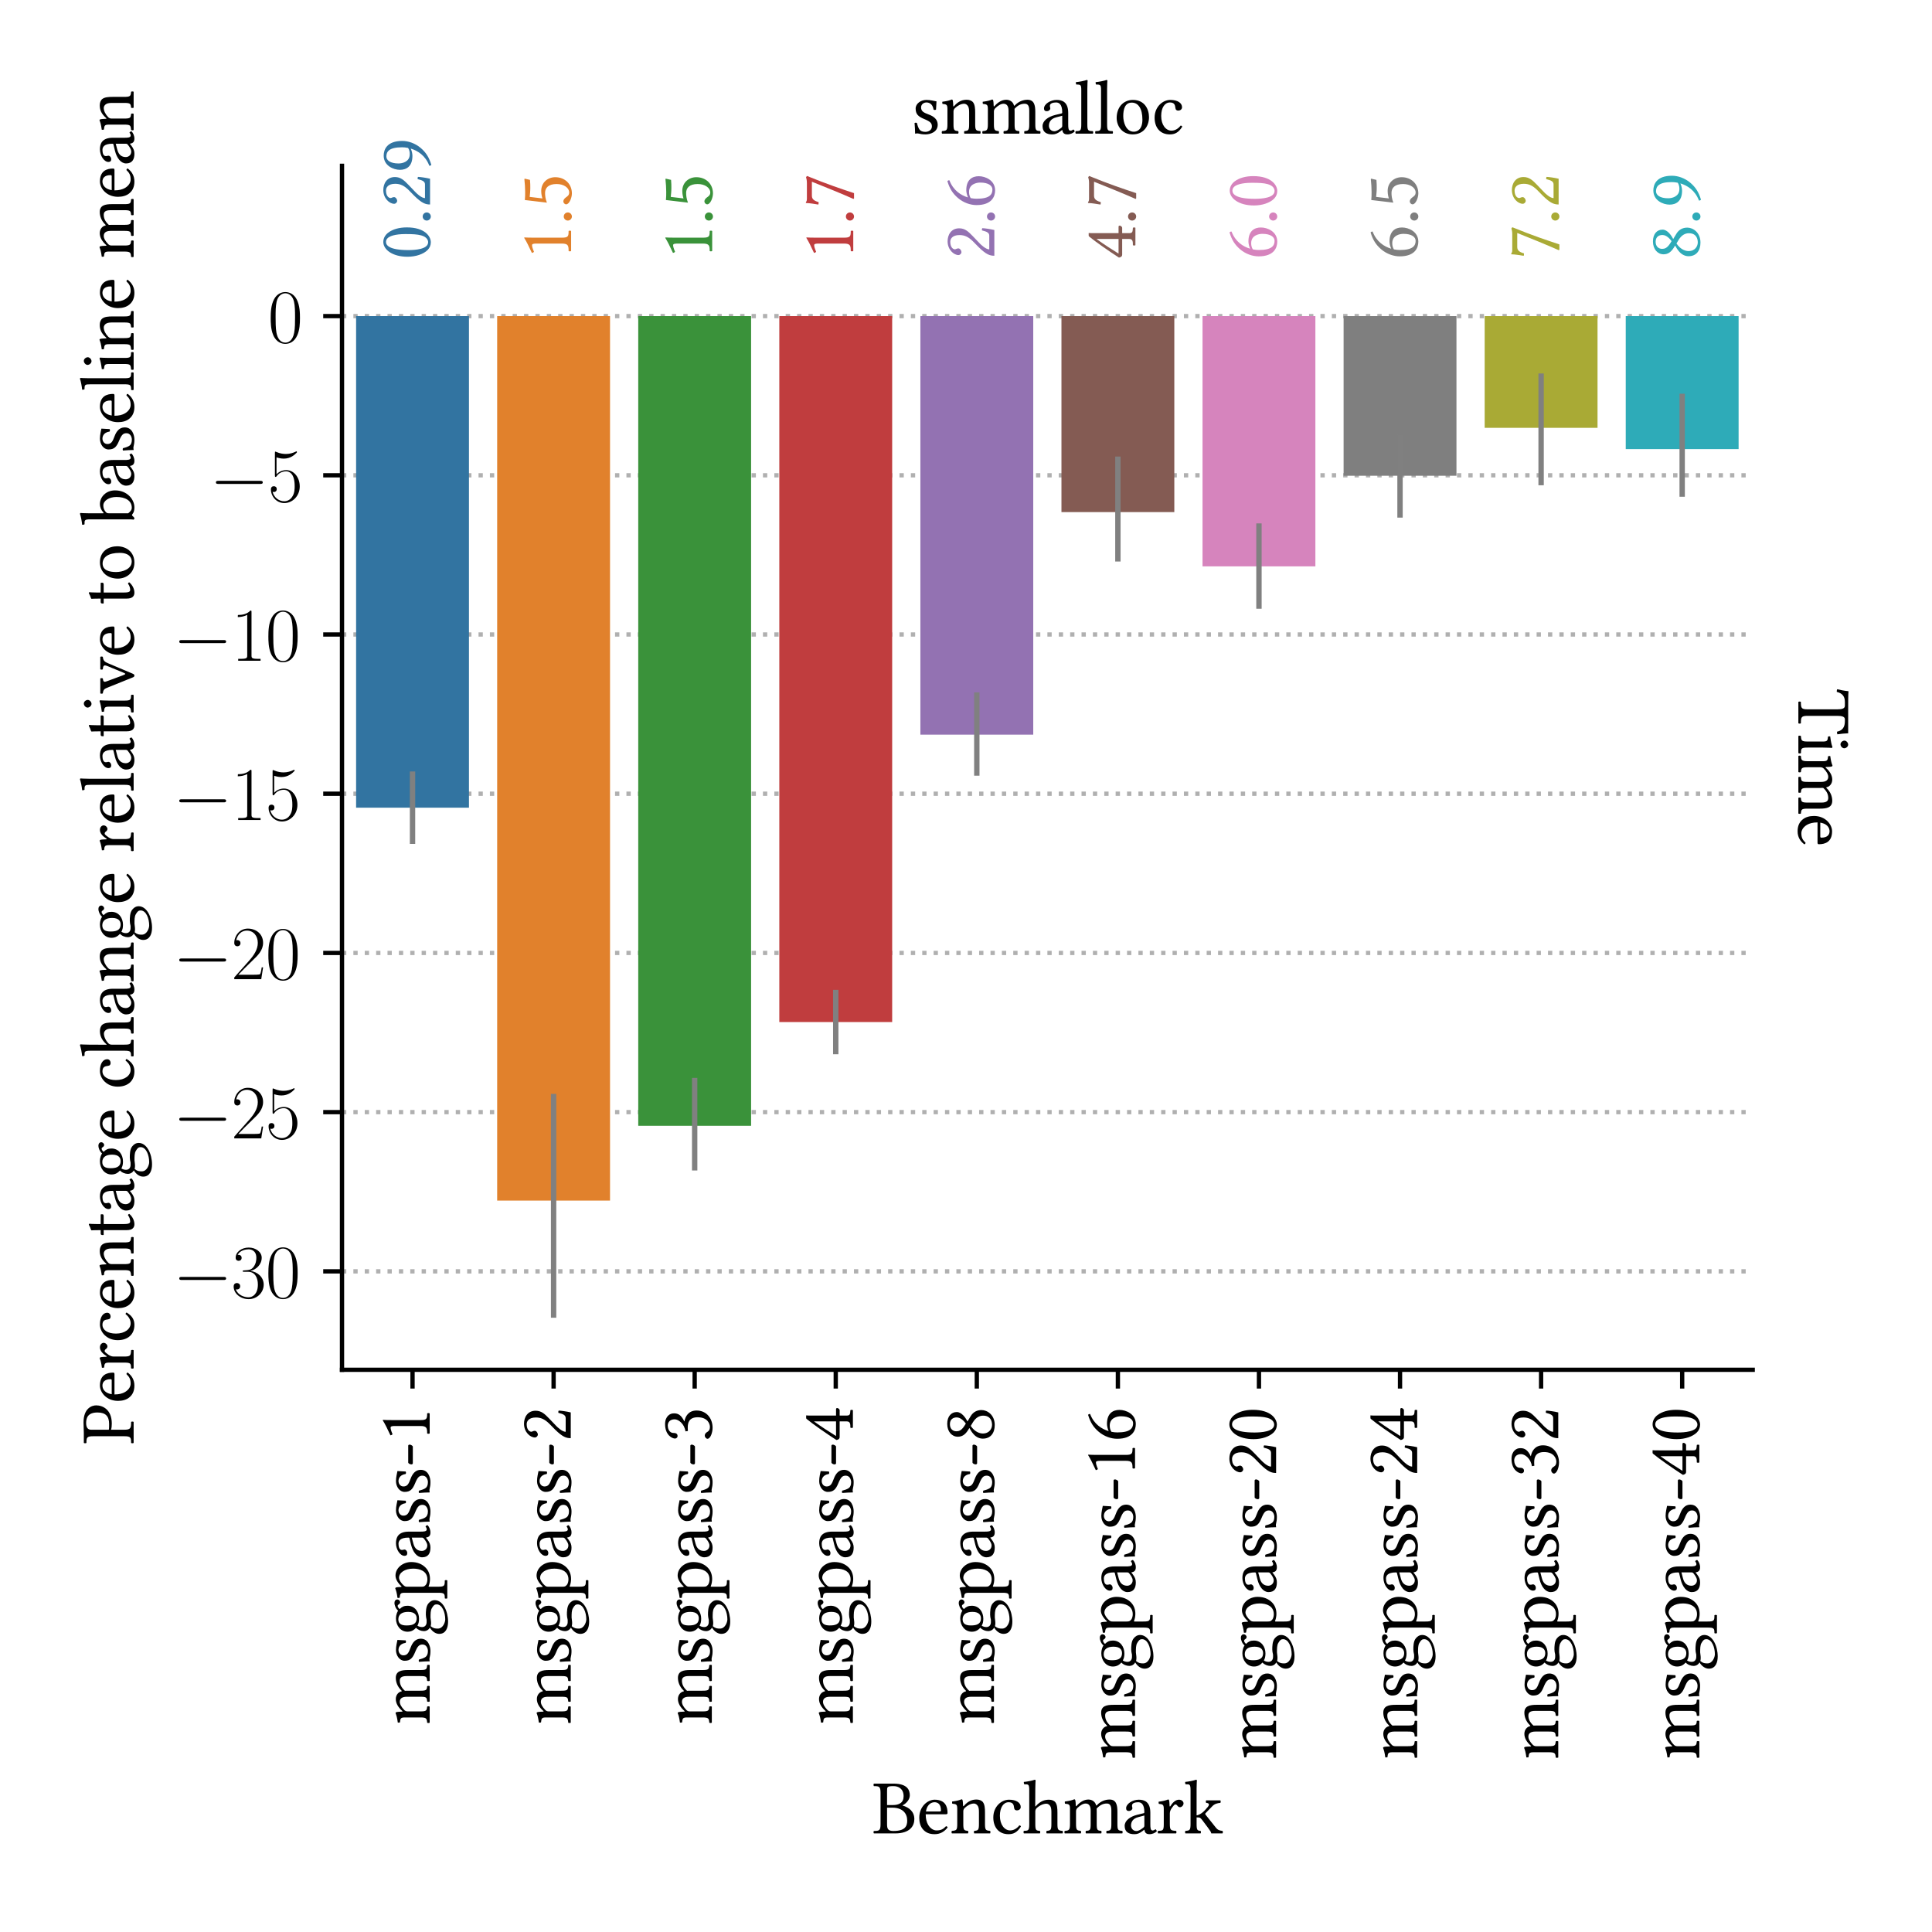 <?xml version="1.0" encoding="utf-8" standalone="no"?>
<!DOCTYPE svg PUBLIC "-//W3C//DTD SVG 1.1//EN"
  "http://www.w3.org/Graphics/SVG/1.1/DTD/svg11.dtd">
<svg xmlns:xlink="http://www.w3.org/1999/xlink" width="360pt" height="360pt" viewBox="0 0 360 360" xmlns="http://www.w3.org/2000/svg" version="1.1">
 <defs>
  <style type="text/css">*{stroke-linejoin: round; stroke-linecap: butt}</style>
 </defs>
 <g id="figure_1">
  <g id="patch_1">
   <path d="M 0 360 
L 360 360 
L 360 0 
L 0 0 
z
" style="fill: #ffffff"/>
  </g>
  <g id="axes_1">
   <g id="patch_2">
    <path d="M 63.726 255.239 
L 326.592 255.239 
L 326.592 30.901 
L 63.726 30.901 
z
" style="fill: #ffffff"/>
   </g>
   <g id="matplotlib.axis_1">
    <g id="xtick_1">
     <g id="line2d_1">
      <defs>
       <path id="m779a7e6c30" d="M 0 0 
L 0 3.5 
" style="stroke: #000000; stroke-width: 0.8"/>
      </defs>
      <g>
       <use xlink:href="#m779a7e6c30" x="76.869" y="255.239" style="stroke: #000000; stroke-width: 0.8"/>
      </g>
     </g>
     <g id="text_1">
      <!-- msgpass-1 -->
      <g transform="translate(80.065 321.364) rotate(-90) scale(0.14 -0.14)">
       <defs>
        <path id="LinLibertineT-6d" d="M 1088 2309 
C 1082 2503 1069 2733 1037 2798 
C 1024 2830 1011 2849 960 2849 
C 781 2778 614 2721 173 2663 
C 160 2624 173 2522 186 2483 
C 531 2451 602 2419 602 2047 
L 602 795 
C 602 270 518 237 166 212 
C 128 173 128 39 166 0 
C 358 0 602 0 858 0 
C 1114 0 1312 0 1504 0 
C 1542 39 1542 173 1504 212 
C 1178 244 1107 270 1107 795 
L 1107 1848 
C 1107 1983 1165 2060 1216 2118 
C 1472 2368 1709 2496 1907 2496 
C 2150 2496 2330 2342 2330 1912 
L 2330 795 
C 2330 270 2278 237 1933 212 
C 1901 173 1901 39 1933 0 
C 2093 0 2330 0 2586 0 
C 2842 0 3053 0 3213 0 
C 3245 39 3245 173 3213 212 
C 2893 237 2835 270 2835 795 
L 2835 1814 
C 2835 1904 2835 1994 2829 2071 
C 3136 2413 3424 2496 3674 2496 
C 3917 2496 4058 2355 4058 1925 
L 4058 795 
C 4058 270 3994 237 3661 212 
C 3629 173 3629 39 3661 0 
C 3821 0 4058 0 4314 0 
C 4570 0 4794 0 4973 0 
C 5005 39 5005 173 4973 212 
C 4621 237 4563 270 4563 795 
L 4563 1810 
C 4563 2381 4467 2830 3904 2830 
C 3578 2830 3181 2708 2848 2355 
C 2829 2336 2790 2304 2778 2361 
C 2720 2624 2470 2830 2138 2830 
C 1766 2830 1434 2612 1165 2309 
C 1133 2277 1094 2232 1088 2309 
z
" transform="scale(0.016)"/>
        <path id="LinLibertineT-73" d="M 307 886 
C 333 572 352 269 352 0 
C 416 13 480 19 512 19 
C 557 19 595 19 640 6 
C 813 -38 986 -64 1222 -64 
C 1581 -64 2240 109 2240 744 
C 2240 1180 1926 1437 1491 1597 
C 1107 1745 851 1841 851 2193 
C 851 2456 1082 2604 1299 2604 
C 1440 2604 1811 2553 1894 2007 
C 1933 1969 2061 1969 2099 2008 
C 2118 2241 2131 2480 2138 2694 
C 1939 2726 1632 2816 1299 2816 
C 826 2816 397 2508 397 2097 
C 397 1629 608 1430 1101 1225 
C 1632 1007 1754 872 1754 596 
C 1754 282 1446 148 1210 148 
C 960 148 819 230 755 300 
C 614 447 544 727 506 885 
C 467 924 346 924 307 886 
z
" transform="scale(0.016)"/>
        <path id="LinLibertineT-67" d="M 2042 1798 
C 2042 1209 1741 1088 1504 1088 
C 966 1088 909 1538 909 1944 
C 909 2389 1069 2617 1421 2617 
C 1824 2617 2042 2325 2042 1798 
z
M 845 -84 
C 915 -103 1018 -116 1101 -116 
C 1299 -116 1478 -71 1568 -71 
C 1888 -71 2157 -71 2342 -176 
C 2592 -319 2669 -411 2669 -581 
C 2669 -1051 1990 -1299 1414 -1299 
C 1184 -1299 646 -1115 646 -682 
C 646 -466 659 -307 845 -84 
z
M 2842 2463 
C 2963 2463 3078 2579 3078 2707 
C 3078 2841 2957 2944 2784 2944 
C 2618 2944 2310 2841 2144 2636 
C 2067 2687 1856 2816 1478 2816 
C 909 2816 384 2435 384 1850 
C 384 1506 538 1310 717 1138 
C 538 983 435 705 435 485 
C 435 252 563 71 730 -13 
C 384 -220 205 -519 205 -797 
C 205 -1361 730 -1536 1222 -1536 
C 2086 -1536 3021 -1115 3021 -414 
C 3021 -206 2925 -43 2739 113 
C 2490 320 2042 320 1805 320 
C 1690 320 1530 294 1376 256 
C 1280 256 1216 256 1184 256 
C 998 256 774 350 774 637 
C 774 770 813 911 890 1024 
C 1043 934 1222 889 1472 889 
C 2035 889 2554 1235 2554 1853 
C 2554 2148 2464 2318 2278 2507 
C 2323 2577 2451 2674 2534 2674 
C 2579 2674 2624 2653 2662 2590 
C 2688 2533 2771 2463 2842 2463 
z
" transform="scale(0.016)"/>
        <path id="LinLibertineT-70" d="M 1120 2162 
C 1286 2367 1581 2560 1766 2560 
C 2176 2560 2528 2098 2528 1373 
C 2528 846 2342 192 1626 192 
C 1510 192 1286 224 1171 327 
C 1043 442 1018 481 1018 711 
L 1018 1880 
C 1018 2014 1043 2072 1120 2162 
z
M 998 2400 
C 992 2592 979 2758 947 2823 
C 934 2855 922 2874 870 2874 
C 691 2803 525 2746 83 2688 
C 70 2649 83 2546 96 2507 
C 442 2474 512 2442 512 2067 
L 512 -693 
C 512 -1229 442 -1261 51 -1261 
C 13 -1300 13 -1433 51 -1472 
C 275 -1472 512 -1472 768 -1472 
C 1024 -1472 1331 -1472 1542 -1472 
C 1581 -1433 1581 -1300 1542 -1261 
C 1088 -1261 1018 -1235 1018 -687 
L 1018 25 
C 1018 109 1043 102 1107 70 
C 1267 12 1459 -26 1664 -26 
C 2022 -26 2342 83 2605 333 
C 2906 628 3078 1026 3078 1546 
C 3078 2226 2598 2855 1946 2855 
C 1651 2855 1325 2656 1069 2375 
C 1030 2336 1005 2336 998 2400 
z
" transform="scale(0.016)"/>
        <path id="LinLibertineT-61" d="M 1875 1495 
L 1875 648 
C 1875 564 1837 520 1786 481 
C 1619 346 1402 199 1222 199 
C 902 199 762 455 762 654 
C 762 944 896 1239 1370 1361 
L 1875 1495 
z
M 1875 308 
C 1914 109 1984 -64 2304 -64 
C 2547 -64 2778 45 2912 173 
C 2899 250 2874 309 2803 347 
C 2758 309 2650 244 2566 244 
C 2381 244 2374 494 2374 789 
L 2374 1732 
C 2374 2642 1875 2816 1408 2816 
C 883 2816 352 2469 352 2104 
C 352 1950 429 1873 576 1873 
C 762 1873 877 2007 877 2091 
C 877 2136 870 2181 858 2206 
C 851 2226 845 2264 845 2335 
C 845 2533 1114 2604 1357 2604 
C 1574 2604 1875 2495 1875 1770 
C 1875 1725 1856 1700 1837 1693 
L 1286 1559 
C 672 1405 230 1065 230 629 
C 230 103 589 -64 1037 -64 
C 1261 -64 1453 -13 1734 205 
L 1862 308 
L 1875 308 
z
" transform="scale(0.016)"/>
        <path id="LinLibertineT-2d" d="M 1734 1408 
C 1818 1408 1907 1588 1907 1665 
C 1907 1729 1882 1793 1818 1793 
L 416 1793 
C 339 1793 256 1646 256 1530 
C 256 1466 294 1408 352 1408 
L 1734 1408 
z
" transform="scale(0.016)"/>
        <path id="LinLibertineT-31" d="M 1843 779 
L 1843 3021 
C 1843 3409 1850 3802 1862 3886 
C 1862 3919 1850 3919 1824 3919 
C 1472 3700 1133 3540 570 3277 
C 582 3207 608 3141 666 3103 
C 960 3226 1101 3264 1222 3264 
C 1331 3264 1350 3109 1350 2889 
L 1350 780 
C 1350 243 1178 211 730 211 
C 691 172 691 39 730 0 
C 1043 0 1274 0 1619 0 
C 1926 0 2080 0 2400 0 
C 2438 39 2438 172 2400 211 
C 1952 211 1843 243 1843 779 
z
" transform="scale(0.016)"/>
       </defs>
       <use xlink:href="#LinLibertineT-6d" transform="scale(0.996)"/>
       <use xlink:href="#LinLibertineT-73" transform="translate(78.705 0) scale(0.996)"/>
       <use xlink:href="#LinLibertineT-67" transform="translate(117.559 0) scale(0.996)"/>
       <use xlink:href="#LinLibertineT-70" transform="translate(167.372 0) scale(0.996)"/>
       <use xlink:href="#LinLibertineT-61" transform="translate(219.078 0) scale(0.996)"/>
       <use xlink:href="#LinLibertineT-73" transform="translate(264.608 0) scale(0.996)"/>
       <use xlink:href="#LinLibertineT-73" transform="translate(303.462 0) scale(0.996)"/>
       <use xlink:href="#LinLibertineT-2d" transform="translate(342.316 0) scale(0.996)"/>
       <use xlink:href="#LinLibertineT-31" transform="translate(375.99 0) scale(0.996)"/>
      </g>
     </g>
    </g>
    <g id="xtick_2">
     <g id="line2d_2">
      <g>
       <use xlink:href="#m779a7e6c30" x="103.156" y="255.239" style="stroke: #000000; stroke-width: 0.8"/>
      </g>
     </g>
     <g id="text_2">
      <!-- msgpass-2 -->
      <g transform="translate(106.351 321.364) rotate(-90) scale(0.14 -0.14)">
       <defs>
        <path id="LinLibertineT-32" d="M 390 2997 
C 390 2863 512 2747 646 2747 
C 755 2747 947 2863 947 3003 
C 947 3054 934 3093 922 3137 
C 909 3182 870 3239 870 3291 
C 870 3450 1037 3680 1504 3680 
C 1734 3680 2061 3521 2061 2908 
C 2061 2500 1914 2169 1536 1786 
L 1062 1320 
C 435 682 333 377 333 0 
C 333 0 659 0 864 0 
L 1984 0 
C 2189 0 2483 0 2483 0 
C 2566 337 2630 813 2637 1004 
C 2598 1036 2515 1048 2451 1036 
C 2342 582 2234 423 2003 423 
L 864 423 
C 864 730 1306 1164 1338 1196 
L 1984 1815 
C 2349 2167 2624 2448 2624 2933 
C 2624 3623 2061 3904 1542 3904 
C 832 3904 390 3380 390 2997 
z
" transform="scale(0.016)"/>
       </defs>
       <use xlink:href="#LinLibertineT-6d" transform="scale(0.996)"/>
       <use xlink:href="#LinLibertineT-73" transform="translate(78.705 0) scale(0.996)"/>
       <use xlink:href="#LinLibertineT-67" transform="translate(117.559 0) scale(0.996)"/>
       <use xlink:href="#LinLibertineT-70" transform="translate(167.372 0) scale(0.996)"/>
       <use xlink:href="#LinLibertineT-61" transform="translate(219.078 0) scale(0.996)"/>
       <use xlink:href="#LinLibertineT-73" transform="translate(264.608 0) scale(0.996)"/>
       <use xlink:href="#LinLibertineT-73" transform="translate(303.462 0) scale(0.996)"/>
       <use xlink:href="#LinLibertineT-2d" transform="translate(342.316 0) scale(0.996)"/>
       <use xlink:href="#LinLibertineT-32" transform="translate(375.99 0) scale(0.996)"/>
      </g>
     </g>
    </g>
    <g id="xtick_3">
     <g id="line2d_3">
      <g>
       <use xlink:href="#m779a7e6c30" x="129.442" y="255.239" style="stroke: #000000; stroke-width: 0.8"/>
      </g>
     </g>
     <g id="text_3">
      <!-- msgpass-3 -->
      <g transform="translate(132.638 321.364) rotate(-90) scale(0.14 -0.14)">
       <defs>
        <path id="LinLibertineT-33" d="M 1376 3680 
C 1651 3680 1907 3513 1907 3105 
C 1907 2784 1536 2292 902 2202 
L 934 1997 
C 1043 2010 1158 2010 1242 2010 
C 1606 2010 2080 1907 2080 1185 
C 2080 334 1510 160 1286 160 
C 960 160 902 308 826 422 
C 762 512 678 589 550 589 
C 416 589 282 467 282 365 
C 282 109 819 -64 1203 -64 
C 1965 -64 2643 429 2643 1273 
C 2643 1971 2118 2221 1741 2285 
L 1734 2298 
C 2259 2548 2406 2810 2406 3149 
C 2406 3341 2362 3495 2208 3654 
C 2067 3795 1843 3904 1510 3904 
C 570 3904 301 3290 301 3079 
C 301 2989 365 2861 518 2861 
C 742 2861 768 3072 768 3193 
C 768 3603 1210 3680 1376 3680 
z
" transform="scale(0.016)"/>
       </defs>
       <use xlink:href="#LinLibertineT-6d" transform="scale(0.996)"/>
       <use xlink:href="#LinLibertineT-73" transform="translate(78.705 0) scale(0.996)"/>
       <use xlink:href="#LinLibertineT-67" transform="translate(117.559 0) scale(0.996)"/>
       <use xlink:href="#LinLibertineT-70" transform="translate(167.372 0) scale(0.996)"/>
       <use xlink:href="#LinLibertineT-61" transform="translate(219.078 0) scale(0.996)"/>
       <use xlink:href="#LinLibertineT-73" transform="translate(264.608 0) scale(0.996)"/>
       <use xlink:href="#LinLibertineT-73" transform="translate(303.462 0) scale(0.996)"/>
       <use xlink:href="#LinLibertineT-2d" transform="translate(342.316 0) scale(0.996)"/>
       <use xlink:href="#LinLibertineT-33" transform="translate(375.99 0) scale(0.996)"/>
      </g>
     </g>
    </g>
    <g id="xtick_4">
     <g id="line2d_4">
      <g>
       <use xlink:href="#m779a7e6c30" x="155.729" y="255.239" style="stroke: #000000; stroke-width: 0.8"/>
      </g>
     </g>
     <g id="text_4">
      <!-- msgpass-4 -->
      <g transform="translate(158.925 321.364) rotate(-90) scale(0.14 -0.14)">
       <defs>
        <path id="LinLibertineT-34" d="M 1734 3251 
L 1734 1408 
L 512 1408 
C 838 1933 1293 2649 1734 3251 
z
M 2752 1408 
L 2221 1408 
L 2221 3281 
C 2221 3602 2221 3852 2234 3904 
L 2221 3904 
L 2016 3904 
C 1971 3904 1939 3866 1914 3834 
C 1510 3342 768 2288 179 1375 
C 198 1278 237 1106 429 1106 
L 1734 1106 
L 1734 509 
C 1734 211 1491 211 1216 211 
C 1178 172 1178 39 1216 0 
C 1421 0 1677 0 1971 0 
C 2221 0 2464 0 2669 0 
C 2707 39 2707 171 2669 210 
C 2355 235 2221 223 2221 521 
L 2221 1106 
L 2662 1106 
C 2752 1106 2848 1228 2848 1305 
C 2848 1369 2822 1408 2752 1408 
z
" transform="scale(0.016)"/>
       </defs>
       <use xlink:href="#LinLibertineT-6d" transform="scale(0.996)"/>
       <use xlink:href="#LinLibertineT-73" transform="translate(78.705 0) scale(0.996)"/>
       <use xlink:href="#LinLibertineT-67" transform="translate(117.559 0) scale(0.996)"/>
       <use xlink:href="#LinLibertineT-70" transform="translate(167.372 0) scale(0.996)"/>
       <use xlink:href="#LinLibertineT-61" transform="translate(219.078 0) scale(0.996)"/>
       <use xlink:href="#LinLibertineT-73" transform="translate(264.608 0) scale(0.996)"/>
       <use xlink:href="#LinLibertineT-73" transform="translate(303.462 0) scale(0.996)"/>
       <use xlink:href="#LinLibertineT-2d" transform="translate(342.316 0) scale(0.996)"/>
       <use xlink:href="#LinLibertineT-34" transform="translate(375.99 0) scale(0.996)"/>
      </g>
     </g>
    </g>
    <g id="xtick_5">
     <g id="line2d_5">
      <g>
       <use xlink:href="#m779a7e6c30" x="182.015" y="255.239" style="stroke: #000000; stroke-width: 0.8"/>
      </g>
     </g>
     <g id="text_5">
      <!-- msgpass-8 -->
      <g transform="translate(185.211 321.364) rotate(-90) scale(0.14 -0.14)">
       <defs>
        <path id="LinLibertineT-38" d="M 1498 3680 
C 1914 3680 2067 3405 2067 3110 
C 2067 2765 1728 2477 1555 2349 
L 1357 2471 
C 954 2733 909 2944 909 3142 
C 909 3437 1114 3680 1498 3680 
z
M 2515 3104 
C 2515 3565 2157 3904 1530 3904 
C 877 3904 454 3514 454 3020 
C 454 2662 627 2399 1018 2156 
L 1184 2054 
C 998 1958 826 1843 666 1702 
C 403 1471 294 1184 294 934 
C 294 281 755 -64 1434 -64 
C 2272 -64 2682 551 2682 1037 
C 2682 1408 2522 1734 2182 1939 
L 1728 2214 
C 2029 2362 2515 2694 2515 3104 
z
M 1446 160 
C 1158 160 723 359 723 934 
C 723 1127 806 1575 1357 1939 
L 1658 1760 
C 2054 1517 2214 1217 2214 909 
C 2214 269 1734 160 1446 160 
z
" transform="scale(0.016)"/>
       </defs>
       <use xlink:href="#LinLibertineT-6d" transform="scale(0.996)"/>
       <use xlink:href="#LinLibertineT-73" transform="translate(78.705 0) scale(0.996)"/>
       <use xlink:href="#LinLibertineT-67" transform="translate(117.559 0) scale(0.996)"/>
       <use xlink:href="#LinLibertineT-70" transform="translate(167.372 0) scale(0.996)"/>
       <use xlink:href="#LinLibertineT-61" transform="translate(219.078 0) scale(0.996)"/>
       <use xlink:href="#LinLibertineT-73" transform="translate(264.608 0) scale(0.996)"/>
       <use xlink:href="#LinLibertineT-73" transform="translate(303.462 0) scale(0.996)"/>
       <use xlink:href="#LinLibertineT-2d" transform="translate(342.316 0) scale(0.996)"/>
       <use xlink:href="#LinLibertineT-38" transform="translate(375.99 0) scale(0.996)"/>
      </g>
     </g>
    </g>
    <g id="xtick_6">
     <g id="line2d_6">
      <g>
       <use xlink:href="#m779a7e6c30" x="208.302" y="255.239" style="stroke: #000000; stroke-width: 0.8"/>
      </g>
     </g>
     <g id="text_6">
      <!-- msgpass-16 -->
      <g transform="translate(211.498 327.849) rotate(-90) scale(0.14 -0.14)">
       <defs>
        <path id="LinLibertineT-36" d="M 864 1971 
C 1075 2112 1286 2112 1395 2112 
C 2022 2112 2163 1500 2163 1181 
C 2163 480 1894 161 1581 161 
C 1178 161 813 378 813 1473 
C 813 1619 826 1786 864 1971 
z
M 922 2202 
C 1094 2786 1504 3433 2355 3754 
C 2355 3831 2330 3889 2278 3921 
C 1632 3728 1235 3459 877 3043 
C 480 2582 282 1999 282 1493 
C 282 193 1018 -64 1510 -64 
C 2349 -64 2694 749 2694 1300 
C 2694 1850 2400 2343 1530 2343 
C 1363 2343 1114 2292 922 2202 
z
" transform="scale(0.016)"/>
       </defs>
       <use xlink:href="#LinLibertineT-6d" transform="scale(0.996)"/>
       <use xlink:href="#LinLibertineT-73" transform="translate(78.705 0) scale(0.996)"/>
       <use xlink:href="#LinLibertineT-67" transform="translate(117.559 0) scale(0.996)"/>
       <use xlink:href="#LinLibertineT-70" transform="translate(167.372 0) scale(0.996)"/>
       <use xlink:href="#LinLibertineT-61" transform="translate(219.078 0) scale(0.996)"/>
       <use xlink:href="#LinLibertineT-73" transform="translate(264.608 0) scale(0.996)"/>
       <use xlink:href="#LinLibertineT-73" transform="translate(303.462 0) scale(0.996)"/>
       <use xlink:href="#LinLibertineT-2d" transform="translate(342.316 0) scale(0.996)"/>
       <use xlink:href="#LinLibertineT-31" transform="translate(375.99 0) scale(0.996)"/>
       <use xlink:href="#LinLibertineT-36" transform="translate(422.316 0) scale(0.996)"/>
      </g>
     </g>
    </g>
    <g id="xtick_7">
     <g id="line2d_7">
      <g>
       <use xlink:href="#m779a7e6c30" x="234.589" y="255.239" style="stroke: #000000; stroke-width: 0.8"/>
      </g>
     </g>
     <g id="text_7">
      <!-- msgpass-20 -->
      <g transform="translate(237.784 327.849) rotate(-90) scale(0.14 -0.14)">
       <defs>
        <path id="LinLibertineT-30" d="M 1485 3680 
C 1594 3680 1696 3641 1773 3571 
C 1971 3405 2144 2919 2144 2061 
C 2144 1472 2125 1069 2035 743 
C 1894 218 1581 160 1466 160 
C 870 160 806 1255 806 1811 
C 806 3386 1197 3680 1485 3680 
z
M 1459 -64 
C 1952 -64 2701 435 2701 1939 
C 2701 2573 2547 3117 2266 3488 
C 2099 3712 1830 3904 1485 3904 
C 851 3904 250 3150 250 1882 
C 250 1196 461 557 813 204 
C 992 26 1210 -64 1459 -64 
z
" transform="scale(0.016)"/>
       </defs>
       <use xlink:href="#LinLibertineT-6d" transform="scale(0.996)"/>
       <use xlink:href="#LinLibertineT-73" transform="translate(78.705 0) scale(0.996)"/>
       <use xlink:href="#LinLibertineT-67" transform="translate(117.559 0) scale(0.996)"/>
       <use xlink:href="#LinLibertineT-70" transform="translate(167.372 0) scale(0.996)"/>
       <use xlink:href="#LinLibertineT-61" transform="translate(219.078 0) scale(0.996)"/>
       <use xlink:href="#LinLibertineT-73" transform="translate(264.608 0) scale(0.996)"/>
       <use xlink:href="#LinLibertineT-73" transform="translate(303.462 0) scale(0.996)"/>
       <use xlink:href="#LinLibertineT-2d" transform="translate(342.316 0) scale(0.996)"/>
       <use xlink:href="#LinLibertineT-32" transform="translate(375.99 0) scale(0.996)"/>
       <use xlink:href="#LinLibertineT-30" transform="translate(422.316 0) scale(0.996)"/>
      </g>
     </g>
    </g>
    <g id="xtick_8">
     <g id="line2d_8">
      <g>
       <use xlink:href="#m779a7e6c30" x="260.875" y="255.239" style="stroke: #000000; stroke-width: 0.8"/>
      </g>
     </g>
     <g id="text_8">
      <!-- msgpass-24 -->
      <g transform="translate(264.071 327.849) rotate(-90) scale(0.14 -0.14)">
       <use xlink:href="#LinLibertineT-6d" transform="scale(0.996)"/>
       <use xlink:href="#LinLibertineT-73" transform="translate(78.705 0) scale(0.996)"/>
       <use xlink:href="#LinLibertineT-67" transform="translate(117.559 0) scale(0.996)"/>
       <use xlink:href="#LinLibertineT-70" transform="translate(167.372 0) scale(0.996)"/>
       <use xlink:href="#LinLibertineT-61" transform="translate(219.078 0) scale(0.996)"/>
       <use xlink:href="#LinLibertineT-73" transform="translate(264.608 0) scale(0.996)"/>
       <use xlink:href="#LinLibertineT-73" transform="translate(303.462 0) scale(0.996)"/>
       <use xlink:href="#LinLibertineT-2d" transform="translate(342.316 0) scale(0.996)"/>
       <use xlink:href="#LinLibertineT-32" transform="translate(375.99 0) scale(0.996)"/>
       <use xlink:href="#LinLibertineT-34" transform="translate(422.316 0) scale(0.996)"/>
      </g>
     </g>
    </g>
    <g id="xtick_9">
     <g id="line2d_9">
      <g>
       <use xlink:href="#m779a7e6c30" x="287.162" y="255.239" style="stroke: #000000; stroke-width: 0.8"/>
      </g>
     </g>
     <g id="text_9">
      <!-- msgpass-32 -->
      <g transform="translate(290.358 327.849) rotate(-90) scale(0.14 -0.14)">
       <use xlink:href="#LinLibertineT-6d" transform="scale(0.996)"/>
       <use xlink:href="#LinLibertineT-73" transform="translate(78.705 0) scale(0.996)"/>
       <use xlink:href="#LinLibertineT-67" transform="translate(117.559 0) scale(0.996)"/>
       <use xlink:href="#LinLibertineT-70" transform="translate(167.372 0) scale(0.996)"/>
       <use xlink:href="#LinLibertineT-61" transform="translate(219.078 0) scale(0.996)"/>
       <use xlink:href="#LinLibertineT-73" transform="translate(264.608 0) scale(0.996)"/>
       <use xlink:href="#LinLibertineT-73" transform="translate(303.462 0) scale(0.996)"/>
       <use xlink:href="#LinLibertineT-2d" transform="translate(342.316 0) scale(0.996)"/>
       <use xlink:href="#LinLibertineT-33" transform="translate(375.99 0) scale(0.996)"/>
       <use xlink:href="#LinLibertineT-32" transform="translate(422.316 0) scale(0.996)"/>
      </g>
     </g>
    </g>
    <g id="xtick_10">
     <g id="line2d_10">
      <g>
       <use xlink:href="#m779a7e6c30" x="313.449" y="255.239" style="stroke: #000000; stroke-width: 0.8"/>
      </g>
     </g>
     <g id="text_10">
      <!-- msgpass-40 -->
      <g transform="translate(316.644 327.849) rotate(-90) scale(0.14 -0.14)">
       <use xlink:href="#LinLibertineT-6d" transform="scale(0.996)"/>
       <use xlink:href="#LinLibertineT-73" transform="translate(78.705 0) scale(0.996)"/>
       <use xlink:href="#LinLibertineT-67" transform="translate(117.559 0) scale(0.996)"/>
       <use xlink:href="#LinLibertineT-70" transform="translate(167.372 0) scale(0.996)"/>
       <use xlink:href="#LinLibertineT-61" transform="translate(219.078 0) scale(0.996)"/>
       <use xlink:href="#LinLibertineT-73" transform="translate(264.608 0) scale(0.996)"/>
       <use xlink:href="#LinLibertineT-73" transform="translate(303.462 0) scale(0.996)"/>
       <use xlink:href="#LinLibertineT-2d" transform="translate(342.316 0) scale(0.996)"/>
       <use xlink:href="#LinLibertineT-34" transform="translate(375.99 0) scale(0.996)"/>
       <use xlink:href="#LinLibertineT-30" transform="translate(422.316 0) scale(0.996)"/>
      </g>
     </g>
    </g>
    <g id="text_11">
     <!-- Benchmark -->
     <g transform="translate(162.563 341.63) scale(0.14 -0.14)">
      <defs>
       <path id="LinLibertineT-42" d="M 1222 3546 
C 1222 3884 1222 3949 1779 3949 
C 2138 3949 2605 3756 2605 3104 
C 2605 2561 2227 2368 1696 2368 
L 1222 2368 
L 1222 3546 
z
M 1222 2150 
L 1664 2150 
C 2541 2150 2906 1652 2906 1071 
C 2906 599 2726 205 1754 205 
C 1306 205 1222 373 1222 767 
L 1222 2150 
z
M 122 4160 
C 83 4121 83 3987 122 3949 
C 570 3949 678 3917 678 3377 
L 678 776 
C 678 237 570 205 122 205 
C 83 167 83 38 122 0 
C 371 0 717 0 954 0 
C 1184 0 1350 0 1888 0 
C 3162 0 3501 644 3501 1197 
C 3501 1815 3072 2169 2515 2330 
L 2515 2343 
C 2835 2502 3123 2834 3123 3178 
C 3123 3605 2938 4160 1747 4160 
C 1523 4160 1178 4160 947 4160 
C 717 4160 371 4160 122 4160 
z
" transform="scale(0.016)"/>
       <path id="LinLibertineT-65" d="M 794 1831 
C 915 2547 1363 2604 1517 2604 
C 1760 2604 2048 2467 2048 1922 
C 2048 1863 2022 1831 1952 1831 
L 794 1831 
z
M 2470 600 
C 2234 354 2048 250 1677 250 
C 1446 250 1178 386 979 715 
C 851 929 774 1226 774 1600 
L 2477 1600 
C 2554 1600 2598 1638 2598 1708 
C 2598 2243 2406 2816 1517 2816 
C 960 2816 237 2281 237 1302 
C 237 941 326 593 538 348 
C 755 91 1056 -64 1517 -64 
C 2003 -64 2349 161 2605 497 
C 2586 562 2547 594 2470 600 
z
" transform="scale(0.016)"/>
       <path id="LinLibertineT-6e" d="M 1178 2309 
C 1139 2264 1101 2251 1101 2309 
C 1094 2482 1082 2733 1050 2798 
C 1037 2830 1024 2849 973 2849 
C 794 2778 627 2721 186 2663 
C 173 2624 186 2522 198 2483 
C 544 2451 614 2419 614 2047 
L 614 795 
C 614 270 550 244 166 212 
C 128 173 128 39 166 0 
C 358 0 614 0 870 0 
C 1126 0 1318 0 1510 0 
C 1549 39 1549 173 1510 212 
C 1184 244 1120 270 1120 795 
L 1120 1848 
C 1120 1983 1178 2060 1229 2118 
C 1472 2355 1760 2496 2010 2496 
C 2138 2496 2272 2413 2349 2265 
C 2413 2137 2426 1964 2426 1771 
L 2426 795 
C 2426 270 2362 244 2029 212 
C 1997 173 1997 39 2029 0 
C 2221 0 2426 0 2682 0 
C 2938 0 3168 0 3360 0 
C 3392 39 3392 173 3360 212 
C 3002 244 2931 270 2931 795 
L 2931 1752 
C 2931 2105 2906 2413 2758 2612 
C 2650 2753 2451 2830 2227 2830 
C 1914 2830 1555 2746 1178 2309 
z
" transform="scale(0.016)"/>
       <path id="LinLibertineT-63" d="M 2547 584 
C 2522 641 2470 667 2413 673 
C 2195 391 1920 250 1645 250 
C 1178 250 787 725 787 1475 
C 787 2181 1094 2604 1517 2604 
C 1894 2604 1946 2379 1971 2155 
C 1990 1982 2080 1924 2214 1924 
C 2349 1924 2528 2007 2528 2206 
C 2528 2559 2163 2816 1549 2816 
C 915 2816 237 2245 237 1334 
C 237 507 698 -64 1504 -64 
C 1888 -64 2227 58 2547 584 
z
" transform="scale(0.016)"/>
       <path id="LinLibertineT-68" d="M 1069 1837 
C 1069 1972 1126 2048 1178 2106 
C 1421 2342 1747 2482 1997 2482 
C 2125 2482 2259 2399 2336 2252 
C 2400 2125 2413 1953 2413 1761 
L 2413 791 
C 2413 269 2349 243 2016 211 
C 1984 172 1984 39 2016 0 
C 2195 0 2413 0 2669 0 
C 2925 0 3136 0 3347 0 
C 3379 39 3379 172 3347 211 
C 2989 243 2918 269 2918 791 
L 2918 1743 
C 2918 2094 2893 2407 2746 2599 
C 2637 2739 2438 2816 2214 2816 
C 1901 2816 1517 2732 1126 2296 
C 1107 2270 1062 2206 1062 2296 
L 1069 3741 
C 1069 4158 1094 4416 1094 4416 
C 1094 4460 1069 4480 1011 4480 
C 851 4414 371 4320 115 4300 
C 102 4246 115 4140 154 4100 
C 486 4100 563 4132 563 3591 
L 563 778 
C 563 244 486 218 115 218 
C 77 178 77 40 115 0 
C 326 0 563 0 819 0 
C 1062 0 1274 0 1453 0 
C 1491 39 1491 172 1453 211 
C 1126 236 1069 262 1069 791 
L 1069 1837 
z
" transform="scale(0.016)"/>
       <path id="LinLibertineT-72" d="M 1126 2296 
C 1114 2553 1107 2719 1075 2784 
C 1062 2816 1050 2835 998 2835 
C 819 2764 653 2707 211 2649 
C 198 2610 211 2508 224 2469 
C 570 2436 640 2404 640 2031 
L 640 777 
C 640 244 563 218 166 218 
C 128 178 128 40 166 0 
C 390 0 640 0 896 0 
C 1152 0 1446 0 1670 0 
C 1709 39 1709 172 1670 211 
C 1222 243 1146 262 1146 791 
L 1146 1678 
C 1146 1844 1222 1990 1299 2106 
C 1370 2207 1517 2418 1594 2418 
C 1651 2418 1709 2405 1760 2335 
C 1805 2271 1882 2188 1990 2188 
C 2144 2188 2291 2348 2291 2508 
C 2291 2630 2176 2816 1907 2816 
C 1606 2816 1344 2533 1197 2283 
C 1158 2213 1126 2264 1126 2296 
z
" transform="scale(0.016)"/>
       <path id="LinLibertineT-6b" d="M 550 794 
C 550 263 480 237 122 212 
C 83 173 83 39 122 0 
C 333 0 550 0 806 0 
C 1030 0 1242 0 1389 0 
C 1427 39 1427 171 1389 210 
C 1126 235 1056 260 1056 787 
L 1056 1339 
C 1178 1339 1267 1333 1331 1313 
C 1402 1262 1459 1205 1536 1103 
L 2003 478 
C 2189 230 2266 108 2272 32 
C 2272 13 2278 0 2298 0 
C 2426 0 2566 0 2694 0 
C 2893 0 3091 0 3219 0 
C 3258 39 3258 172 3219 211 
C 3002 236 2842 262 2669 478 
L 1824 1537 
C 1798 1569 1779 1595 1779 1627 
C 1779 1652 1779 1665 1805 1691 
L 2368 2271 
C 2560 2476 2784 2526 3040 2552 
C 3078 2590 3078 2724 3040 2762 
C 2893 2762 2714 2762 2483 2762 
C 2240 2762 2003 2762 1856 2762 
C 1818 2724 1818 2590 1856 2552 
C 2214 2526 2061 2304 2003 2227 
C 1856 2042 1658 1824 1491 1704 
C 1350 1601 1178 1525 1056 1506 
L 1056 3742 
C 1056 4159 1082 4416 1082 4416 
C 1082 4460 1056 4480 998 4480 
C 838 4414 358 4321 102 4301 
C 90 4247 102 4141 141 4101 
C 474 4101 550 4133 550 3594 
L 550 794 
z
" transform="scale(0.016)"/>
      </defs>
      <use xlink:href="#LinLibertineT-42" transform="scale(0.996)"/>
      <use xlink:href="#LinLibertineT-65" transform="translate(58.58 0) scale(0.996)"/>
      <use xlink:href="#LinLibertineT-6e" transform="translate(103.113 0) scale(0.996)"/>
      <use xlink:href="#LinLibertineT-63" transform="translate(157.111 0) scale(0.996)"/>
      <use xlink:href="#LinLibertineT-68" transform="translate(199.751 0) scale(0.996)"/>
      <use xlink:href="#LinLibertineT-6d" transform="translate(253.35 0) scale(0.996)"/>
      <use xlink:href="#LinLibertineT-61" transform="translate(332.055 0) scale(0.996)"/>
      <use xlink:href="#LinLibertineT-72" transform="translate(377.584 0) scale(0.996)"/>
      <use xlink:href="#LinLibertineT-6b" transform="translate(414.645 0) scale(0.996)"/>
     </g>
    </g>
   </g>
   <g id="matplotlib.axis_2">
    <g id="ytick_1">
     <g id="line2d_11">
      <path d="M 63.726 236.898 
L 326.592 236.898 
" clip-path="url(#pa212cef96e)" style="fill: none; stroke-dasharray: 0.8,1.32; stroke-dashoffset: 0; stroke: #b0b0b0; stroke-width: 0.8"/>
     </g>
     <g id="line2d_12">
      <defs>
       <path id="me7c725a81e" d="M 0 0 
L -3.5 0 
" style="stroke: #000000; stroke-width: 0.8"/>
      </defs>
      <g>
       <use xlink:href="#me7c725a81e" x="63.726" y="236.898" style="stroke: #000000; stroke-width: 0.8"/>
      </g>
     </g>
     <g id="text_12">
      <!-- $\mathdefault{−30}$ -->
      <g transform="translate(32.22 241.789) scale(0.14 -0.14)">
       <defs>
        <path id="CMSY10-0" d="M 4218 1472 
C 4326 1472 4442 1472 4442 1600 
C 4442 1728 4326 1728 4218 1728 
L 755 1728 
C 646 1728 531 1728 531 1600 
C 531 1472 646 1472 755 1472 
L 4218 1472 
z
" transform="scale(0.016)"/>
        <path id="CMR17-33" d="M 1414 2157 
C 1984 2157 2234 1662 2234 1090 
C 2234 320 1824 25 1453 25 
C 1114 25 563 194 390 693 
C 422 680 454 680 486 680 
C 640 680 755 782 755 948 
C 755 1133 614 1216 486 1216 
C 378 1216 211 1165 211 926 
C 211 335 787 -128 1466 -128 
C 2176 -128 2720 430 2720 1085 
C 2720 1707 2208 2157 1600 2227 
C 2086 2328 2554 2756 2554 3329 
C 2554 3820 2048 4179 1472 4179 
C 890 4179 378 3829 378 3329 
C 378 3110 544 3072 627 3072 
C 762 3072 877 3155 877 3321 
C 877 3486 762 3569 627 3569 
C 602 3569 570 3569 544 3557 
C 730 3959 1235 4032 1459 4032 
C 1683 4032 2106 3925 2106 3320 
C 2106 3143 2080 2828 1862 2550 
C 1670 2304 1453 2304 1242 2284 
C 1210 2284 1062 2269 1037 2269 
C 992 2263 966 2257 966 2208 
C 966 2163 973 2157 1101 2157 
L 1414 2157 
z
" transform="scale(0.016)"/>
        <path id="CMR17-30" d="M 2688 2025 
C 2688 2416 2682 3080 2413 3591 
C 2176 4039 1798 4198 1466 4198 
C 1158 4198 768 4058 525 3597 
C 269 3118 243 2524 243 2025 
C 243 1661 250 1106 448 619 
C 723 -39 1216 -128 1466 -128 
C 1760 -128 2208 -7 2470 600 
C 2662 1042 2688 1559 2688 2025 
z
M 1466 -26 
C 1056 -26 813 325 723 812 
C 653 1188 653 1738 653 2096 
C 653 2588 653 2997 736 3387 
C 858 3929 1216 4096 1466 4096 
C 1728 4096 2067 3923 2189 3400 
C 2272 3036 2278 2607 2278 2096 
C 2278 1680 2278 1169 2202 792 
C 2067 95 1690 -26 1466 -26 
z
" transform="scale(0.016)"/>
       </defs>
       <use xlink:href="#CMSY10-0" transform="scale(0.996)"/>
       <use xlink:href="#CMR17-33" transform="translate(77.487 0) scale(0.996)"/>
       <use xlink:href="#CMR17-30" transform="translate(123.178 0) scale(0.996)"/>
      </g>
     </g>
    </g>
    <g id="ytick_2">
     <g id="line2d_13">
      <path d="M 63.726 207.232 
L 326.592 207.232 
" clip-path="url(#pa212cef96e)" style="fill: none; stroke-dasharray: 0.8,1.32; stroke-dashoffset: 0; stroke: #b0b0b0; stroke-width: 0.8"/>
     </g>
     <g id="line2d_14">
      <g>
       <use xlink:href="#me7c725a81e" x="63.726" y="207.232" style="stroke: #000000; stroke-width: 0.8"/>
      </g>
     </g>
     <g id="text_13">
      <!-- $\mathdefault{−25}$ -->
      <g transform="translate(32.22 212.122) scale(0.14 -0.14)">
       <defs>
        <path id="CMR17-32" d="M 2669 989 
L 2554 989 
C 2490 536 2438 459 2413 420 
C 2381 369 1920 369 1830 369 
L 602 369 
C 832 619 1280 1072 1824 1597 
C 2214 1967 2669 2402 2669 3035 
C 2669 3790 2067 4224 1395 4224 
C 691 4224 262 3604 262 3030 
C 262 2780 448 2748 525 2748 
C 589 2748 781 2787 781 3010 
C 781 3207 614 3264 525 3264 
C 486 3264 448 3258 422 3245 
C 544 3790 915 4058 1306 4058 
C 1862 4058 2227 3617 2227 3035 
C 2227 2479 1901 2000 1536 1584 
L 262 146 
L 262 0 
L 2515 0 
L 2669 989 
z
" transform="scale(0.016)"/>
        <path id="CMR17-35" d="M 730 3692 
C 794 3666 1056 3584 1325 3584 
C 1920 3584 2246 3911 2432 4100 
C 2432 4157 2432 4192 2394 4192 
C 2387 4192 2374 4192 2323 4163 
C 2099 4058 1837 3973 1517 3973 
C 1325 3973 1037 3999 723 4139 
C 653 4171 640 4171 634 4171 
C 602 4171 595 4164 595 4037 
L 595 2203 
C 595 2089 595 2057 659 2057 
C 691 2057 704 2070 736 2114 
C 941 2401 1222 2522 1542 2522 
C 1766 2522 2246 2382 2246 1289 
C 2246 1085 2246 715 2054 421 
C 1894 159 1645 25 1370 25 
C 947 25 518 320 403 814 
C 429 807 480 795 506 795 
C 589 795 749 840 749 1038 
C 749 1210 627 1280 506 1280 
C 358 1280 262 1190 262 1011 
C 262 454 704 -128 1382 -128 
C 2042 -128 2669 440 2669 1264 
C 2669 2030 2170 2624 1549 2624 
C 1222 2624 947 2503 730 2274 
L 730 3692 
z
" transform="scale(0.016)"/>
       </defs>
       <use xlink:href="#CMSY10-0" transform="scale(0.996)"/>
       <use xlink:href="#CMR17-32" transform="translate(77.487 0) scale(0.996)"/>
       <use xlink:href="#CMR17-35" transform="translate(123.178 0) scale(0.996)"/>
      </g>
     </g>
    </g>
    <g id="ytick_3">
     <g id="line2d_15">
      <path d="M 63.726 177.565 
L 326.592 177.565 
" clip-path="url(#pa212cef96e)" style="fill: none; stroke-dasharray: 0.8,1.32; stroke-dashoffset: 0; stroke: #b0b0b0; stroke-width: 0.8"/>
     </g>
     <g id="line2d_16">
      <g>
       <use xlink:href="#me7c725a81e" x="63.726" y="177.565" style="stroke: #000000; stroke-width: 0.8"/>
      </g>
     </g>
     <g id="text_14">
      <!-- $\mathdefault{−20}$ -->
      <g transform="translate(32.22 182.455) scale(0.14 -0.14)">
       <use xlink:href="#CMSY10-0" transform="scale(0.996)"/>
       <use xlink:href="#CMR17-32" transform="translate(77.487 0) scale(0.996)"/>
       <use xlink:href="#CMR17-30" transform="translate(123.178 0) scale(0.996)"/>
      </g>
     </g>
    </g>
    <g id="ytick_4">
     <g id="line2d_17">
      <path d="M 63.726 147.898 
L 326.592 147.898 
" clip-path="url(#pa212cef96e)" style="fill: none; stroke-dasharray: 0.8,1.32; stroke-dashoffset: 0; stroke: #b0b0b0; stroke-width: 0.8"/>
     </g>
     <g id="line2d_18">
      <g>
       <use xlink:href="#me7c725a81e" x="63.726" y="147.898" style="stroke: #000000; stroke-width: 0.8"/>
      </g>
     </g>
     <g id="text_15">
      <!-- $\mathdefault{−15}$ -->
      <g transform="translate(32.22 152.789) scale(0.14 -0.14)">
       <defs>
        <path id="CMR17-31" d="M 1702 4058 
C 1702 4192 1696 4192 1606 4192 
C 1357 3916 979 3827 621 3827 
C 602 3827 570 3827 563 3808 
C 557 3795 557 3782 557 3648 
C 755 3648 1088 3686 1344 3839 
L 1344 461 
C 1344 236 1331 160 781 160 
L 589 160 
L 589 0 
C 896 0 1216 0 1523 0 
C 1830 0 2150 0 2458 0 
L 2458 160 
L 2266 160 
C 1715 160 1702 230 1702 458 
L 1702 4058 
z
" transform="scale(0.016)"/>
       </defs>
       <use xlink:href="#CMSY10-0" transform="scale(0.996)"/>
       <use xlink:href="#CMR17-31" transform="translate(77.487 0) scale(0.996)"/>
       <use xlink:href="#CMR17-35" transform="translate(123.178 0) scale(0.996)"/>
      </g>
     </g>
    </g>
    <g id="ytick_5">
     <g id="line2d_19">
      <path d="M 63.726 118.232 
L 326.592 118.232 
" clip-path="url(#pa212cef96e)" style="fill: none; stroke-dasharray: 0.8,1.32; stroke-dashoffset: 0; stroke: #b0b0b0; stroke-width: 0.8"/>
     </g>
     <g id="line2d_20">
      <g>
       <use xlink:href="#me7c725a81e" x="63.726" y="118.232" style="stroke: #000000; stroke-width: 0.8"/>
      </g>
     </g>
     <g id="text_16">
      <!-- $\mathdefault{−10}$ -->
      <g transform="translate(32.22 123.122) scale(0.14 -0.14)">
       <use xlink:href="#CMSY10-0" transform="scale(0.996)"/>
       <use xlink:href="#CMR17-31" transform="translate(77.487 0) scale(0.996)"/>
       <use xlink:href="#CMR17-30" transform="translate(123.178 0) scale(0.996)"/>
      </g>
     </g>
    </g>
    <g id="ytick_6">
     <g id="line2d_21">
      <path d="M 63.726 88.565 
L 326.592 88.565 
" clip-path="url(#pa212cef96e)" style="fill: none; stroke-dasharray: 0.8,1.32; stroke-dashoffset: 0; stroke: #b0b0b0; stroke-width: 0.8"/>
     </g>
     <g id="line2d_22">
      <g>
       <use xlink:href="#me7c725a81e" x="63.726" y="88.565" style="stroke: #000000; stroke-width: 0.8"/>
      </g>
     </g>
     <g id="text_17">
      <!-- $\mathdefault{−5}$ -->
      <g transform="translate(39.049 93.455) scale(0.14 -0.14)">
       <use xlink:href="#CMSY10-0" transform="scale(0.996)"/>
       <use xlink:href="#CMR17-35" transform="translate(77.487 0) scale(0.996)"/>
      </g>
     </g>
    </g>
    <g id="ytick_7">
     <g id="line2d_23">
      <path d="M 63.726 58.898 
L 326.592 58.898 
" clip-path="url(#pa212cef96e)" style="fill: none; stroke-dasharray: 0.8,1.32; stroke-dashoffset: 0; stroke: #b0b0b0; stroke-width: 0.8"/>
     </g>
     <g id="line2d_24">
      <g>
       <use xlink:href="#me7c725a81e" x="63.726" y="58.898" style="stroke: #000000; stroke-width: 0.8"/>
      </g>
     </g>
     <g id="text_18">
      <!-- $\mathdefault{0}$ -->
      <g transform="translate(49.897 63.788) scale(0.14 -0.14)">
       <use xlink:href="#CMR17-30" transform="scale(0.996)"/>
      </g>
     </g>
    </g>
    <g id="text_19">
     <!-- Percentage change relative to baseline mean -->
     <g transform="translate(24.901 269.108) rotate(-90) scale(0.14 -0.14)">
      <defs>
       <path id="LinLibertineT-50" d="M 1210 3559 
C 1210 3744 1306 3968 1766 3968 
C 2208 3968 2650 3821 2650 3014 
C 2650 2328 2317 2048 1696 2048 
C 1536 2048 1280 2048 1210 2074 
L 1210 3559 
z
M 666 3372 
L 666 780 
C 666 243 557 211 109 211 
C 70 172 70 39 109 0 
C 397 0 710 0 941 0 
C 1165 0 1542 0 1862 0 
C 1901 39 1901 172 1862 211 
C 1363 211 1210 237 1210 778 
L 1210 1888 
C 1350 1843 1504 1824 1728 1824 
C 2893 1824 3245 2583 3245 3126 
C 3245 3502 2995 4186 1811 4186 
C 1568 4186 1190 4160 934 4160 
C 698 4160 365 4160 109 4160 
C 70 4120 70 3981 109 3942 
C 557 3942 666 3910 666 3372 
z
" transform="scale(0.016)"/>
       <path id="LinLibertineT-74" d="M 275 2752 
C 186 2752 160 2675 160 2623 
L 160 2540 
C 160 2509 166 2502 192 2502 
L 570 2502 
L 570 571 
C 570 115 768 -64 1062 -64 
C 1357 -64 1677 77 1926 360 
C 1914 424 1875 463 1811 469 
C 1645 340 1453 289 1286 289 
C 1114 289 1075 481 1075 879 
L 1075 2502 
L 1741 2502 
C 1805 2502 1894 2528 1894 2586 
L 1894 2714 
C 1894 2740 1875 2752 1843 2752 
L 1075 2752 
L 1075 3006 
C 1075 3426 1101 3685 1101 3685 
C 1101 3725 1082 3744 1050 3744 
C 1024 3744 966 3718 909 3685 
C 838 3647 774 3614 691 3594 
C 614 3569 550 3549 550 3504 
C 550 3426 570 3471 570 2752 
L 275 2752 
z
" transform="scale(0.016)"/>
       <path id="LinLibertineT-6c" d="M 608 778 
C 608 243 538 211 147 211 
C 109 172 109 39 147 0 
C 371 0 608 0 864 0 
C 1120 0 1363 0 1574 0 
C 1613 39 1613 172 1574 211 
C 1184 211 1114 243 1114 776 
L 1114 3740 
C 1114 4158 1139 4416 1139 4416 
C 1139 4460 1114 4480 1056 4480 
C 896 4414 416 4321 160 4301 
C 147 4247 160 4141 198 4101 
C 570 4101 608 4081 608 3597 
L 608 778 
z
" transform="scale(0.016)"/>
       <path id="LinLibertineT-69" d="M 576 3852 
C 576 3685 730 3518 883 3518 
C 1062 3518 1216 3691 1216 3826 
C 1216 3980 1082 4160 909 4160 
C 755 4160 576 4006 576 3852 
z
M 1158 779 
L 1158 2064 
C 1158 2386 1184 2799 1184 2799 
C 1184 2825 1152 2844 1101 2844 
C 922 2773 666 2716 224 2658 
C 211 2619 224 2517 237 2478 
C 589 2446 653 2408 653 2043 
L 653 794 
C 653 263 582 244 192 212 
C 154 173 154 39 192 0 
C 403 0 653 0 909 0 
C 1165 0 1408 0 1619 0 
C 1658 40 1658 178 1619 218 
C 1229 218 1158 244 1158 779 
z
" transform="scale(0.016)"/>
       <path id="LinLibertineT-76" d="M 2080 2573 
C 2426 2547 2464 2470 2330 2143 
L 1811 886 
C 1709 636 1677 636 1574 905 
L 1114 2143 
C 998 2451 973 2528 1312 2573 
C 1350 2611 1350 2746 1312 2784 
C 1101 2784 877 2784 666 2784 
C 454 2784 262 2784 70 2784 
C 32 2746 32 2611 70 2572 
C 410 2533 454 2431 582 2102 
L 1402 71 
C 1440 -25 1478 -64 1562 -64 
C 1626 -64 1670 -25 1715 84 
L 2566 2096 
C 2688 2379 2758 2540 3117 2572 
C 3155 2611 3155 2746 3117 2784 
C 2989 2784 2835 2784 2669 2784 
C 2458 2784 2240 2784 2080 2784 
C 2042 2746 2042 2611 2080 2573 
z
" transform="scale(0.016)"/>
       <path id="LinLibertineT-6f" d="M 262 1315 
C 262 661 698 -64 1606 -64 
C 2016 -64 2330 83 2547 295 
C 2835 577 2963 981 2963 1373 
C 2963 2040 2598 2816 1619 2816 
C 1197 2816 851 2642 614 2367 
C 384 2091 262 1719 262 1315 
z
M 1523 2591 
C 2074 2591 2413 2091 2413 1167 
C 2413 359 1997 160 1696 160 
C 1030 160 813 968 813 1462 
C 813 2020 947 2591 1523 2591 
z
" transform="scale(0.016)"/>
       <path id="LinLibertineT-62" d="M 1114 2328 
C 1280 2476 1472 2533 1658 2533 
C 2048 2533 2368 2059 2368 1437 
C 2368 706 2074 154 1466 154 
C 1267 154 1133 295 1005 455 
L 1005 2059 
C 1005 2193 1030 2258 1114 2328 
z
M 1069 2527 
C 1030 2489 1005 2501 1005 2559 
L 1005 3741 
C 1005 4159 1030 4416 1030 4416 
C 1030 4460 1005 4480 947 4480 
C 787 4414 307 4320 51 4300 
C 38 4246 51 4140 90 4100 
C 422 4100 499 4132 499 3592 
L 499 456 
C 499 205 493 90 474 0 
C 506 -42 538 -64 614 -64 
C 653 -38 717 19 768 77 
C 832 154 870 154 941 96 
C 1088 -26 1280 -64 1504 -64 
C 2157 -64 2918 532 2918 1552 
C 2918 2335 2342 2816 1786 2816 
C 1510 2816 1267 2707 1069 2527 
z
" transform="scale(0.016)"/>
      </defs>
      <use xlink:href="#LinLibertineT-50" transform="scale(0.996)"/>
      <use xlink:href="#LinLibertineT-65" transform="translate(53.898 0) scale(0.996)"/>
      <use xlink:href="#LinLibertineT-72" transform="translate(98.431 0) scale(0.996)"/>
      <use xlink:href="#LinLibertineT-63" transform="translate(134.695 0) scale(0.996)"/>
      <use xlink:href="#LinLibertineT-65" transform="translate(177.335 0) scale(0.996)"/>
      <use xlink:href="#LinLibertineT-6e" transform="translate(221.868 0) scale(0.996)"/>
      <use xlink:href="#LinLibertineT-74" transform="translate(275.865 0) scale(0.996)"/>
      <use xlink:href="#LinLibertineT-61" transform="translate(307.347 0) scale(0.996)"/>
      <use xlink:href="#LinLibertineT-67" transform="translate(352.877 0) scale(0.996)"/>
      <use xlink:href="#LinLibertineT-65" transform="translate(402.69 0) scale(0.996)"/>
      <use xlink:href="#LinLibertineT-63" transform="translate(472.129 0) scale(0.996)"/>
      <use xlink:href="#LinLibertineT-68" transform="translate(514.769 0) scale(0.996)"/>
      <use xlink:href="#LinLibertineT-61" transform="translate(568.368 0) scale(0.996)"/>
      <use xlink:href="#LinLibertineT-6e" transform="translate(613.898 0) scale(0.996)"/>
      <use xlink:href="#LinLibertineT-67" transform="translate(667.895 0) scale(0.996)"/>
      <use xlink:href="#LinLibertineT-65" transform="translate(717.708 0) scale(0.996)"/>
      <use xlink:href="#LinLibertineT-72" transform="translate(787.148 0) scale(0.996)"/>
      <use xlink:href="#LinLibertineT-65" transform="translate(823.412 0) scale(0.996)"/>
      <use xlink:href="#LinLibertineT-6c" transform="translate(867.945 0) scale(0.996)"/>
      <use xlink:href="#LinLibertineT-61" transform="translate(894.246 0) scale(0.996)"/>
      <use xlink:href="#LinLibertineT-74" transform="translate(939.775 0) scale(0.996)"/>
      <use xlink:href="#LinLibertineT-69" transform="translate(971.257 0) scale(0.996)"/>
      <use xlink:href="#LinLibertineT-76" transform="translate(998.256 0) scale(0.996)"/>
      <use xlink:href="#LinLibertineT-65" transform="translate(1046.973 0) scale(0.996)"/>
      <use xlink:href="#LinLibertineT-74" transform="translate(1116.413 0) scale(0.996)"/>
      <use xlink:href="#LinLibertineT-6f" transform="translate(1147.895 0) scale(0.996)"/>
      <use xlink:href="#LinLibertineT-62" transform="translate(1223.013 0) scale(0.996)"/>
      <use xlink:href="#LinLibertineT-61" transform="translate(1272.129 0) scale(0.996)"/>
      <use xlink:href="#LinLibertineT-73" transform="translate(1317.658 0) scale(0.996)"/>
      <use xlink:href="#LinLibertineT-65" transform="translate(1356.512 0) scale(0.996)"/>
      <use xlink:href="#LinLibertineT-6c" transform="translate(1401.045 0) scale(0.996)"/>
      <use xlink:href="#LinLibertineT-69" transform="translate(1427.347 0) scale(0.996)"/>
      <use xlink:href="#LinLibertineT-6e" transform="translate(1454.345 0) scale(0.996)"/>
      <use xlink:href="#LinLibertineT-65" transform="translate(1508.343 0) scale(0.996)"/>
      <use xlink:href="#LinLibertineT-6d" transform="translate(1577.783 0) scale(0.996)"/>
      <use xlink:href="#LinLibertineT-65" transform="translate(1656.487 0) scale(0.996)"/>
      <use xlink:href="#LinLibertineT-61" transform="translate(1701.02 0) scale(0.996)"/>
      <use xlink:href="#LinLibertineT-6e" transform="translate(1746.55 0) scale(0.996)"/>
     </g>
    </g>
   </g>
   <g id="patch_3">
    <path d="M 66.354 58.898 
L 87.384 58.898 
L 87.384 150.501 
L 66.354 150.501 
z
" clip-path="url(#pa212cef96e)" style="fill: #3274a1"/>
   </g>
   <g id="patch_4">
    <path d="M 92.641 58.898 
L 113.67 58.898 
L 113.67 223.713 
L 92.641 223.713 
z
" clip-path="url(#pa212cef96e)" style="fill: #e1812c"/>
   </g>
   <g id="patch_5">
    <path d="M 118.927 58.898 
L 139.957 58.898 
L 139.957 209.776 
L 118.927 209.776 
z
" clip-path="url(#pa212cef96e)" style="fill: #3a923a"/>
   </g>
   <g id="patch_6">
    <path d="M 145.214 58.898 
L 166.243 58.898 
L 166.243 190.445 
L 145.214 190.445 
z
" clip-path="url(#pa212cef96e)" style="fill: #c03d3e"/>
   </g>
   <g id="patch_7">
    <path d="M 171.501 58.898 
L 192.53 58.898 
L 192.53 136.891 
L 171.501 136.891 
z
" clip-path="url(#pa212cef96e)" style="fill: #9372b2"/>
   </g>
   <g id="patch_8">
    <path d="M 197.787 58.898 
L 218.817 58.898 
L 218.817 95.422 
L 197.787 95.422 
z
" clip-path="url(#pa212cef96e)" style="fill: #845b53"/>
   </g>
   <g id="patch_9">
    <path d="M 224.074 58.898 
L 245.103 58.898 
L 245.103 105.532 
L 224.074 105.532 
z
" clip-path="url(#pa212cef96e)" style="fill: #d684bd"/>
   </g>
   <g id="patch_10">
    <path d="M 250.361 58.898 
L 271.39 58.898 
L 271.39 88.649 
L 250.361 88.649 
z
" clip-path="url(#pa212cef96e)" style="fill: #7f7f7f"/>
   </g>
   <g id="patch_11">
    <path d="M 276.647 58.898 
L 297.677 58.898 
L 297.677 79.721 
L 276.647 79.721 
z
" clip-path="url(#pa212cef96e)" style="fill: #a9aa35"/>
   </g>
   <g id="patch_12">
    <path d="M 302.934 58.898 
L 323.963 58.898 
L 323.963 83.685 
L 302.934 83.685 
z
" clip-path="url(#pa212cef96e)" style="fill: #2eabb8"/>
   </g>
   <g id="line2d_25">
    <path d="M 76.869 156.746 
L 76.869 144.255 
" clip-path="url(#pa212cef96e)" style="fill: none; stroke: #808080; stroke-linecap: square"/>
   </g>
   <g id="line2d_26">
    <path d="M 103.156 245.042 
L 103.156 204.323 
" clip-path="url(#pa212cef96e)" style="fill: none; stroke: #808080; stroke-linecap: square"/>
   </g>
   <g id="line2d_27">
    <path d="M 129.442 217.603 
L 129.442 201.356 
" clip-path="url(#pa212cef96e)" style="fill: none; stroke: #808080; stroke-linecap: square"/>
   </g>
   <g id="line2d_28">
    <path d="M 155.729 195.945 
L 155.729 184.945 
" clip-path="url(#pa212cef96e)" style="fill: none; stroke: #808080; stroke-linecap: square"/>
   </g>
   <g id="line2d_29">
    <path d="M 182.015 144.038 
L 182.015 129.517 
" clip-path="url(#pa212cef96e)" style="fill: none; stroke: #808080; stroke-linecap: square"/>
   </g>
   <g id="line2d_30">
    <path d="M 208.302 104.127 
L 208.302 85.578 
" clip-path="url(#pa212cef96e)" style="fill: none; stroke: #808080; stroke-linecap: square"/>
   </g>
   <g id="line2d_31">
    <path d="M 234.589 112.932 
L 234.589 98.029 
" clip-path="url(#pa212cef96e)" style="fill: none; stroke: #808080; stroke-linecap: square"/>
   </g>
   <g id="line2d_32">
    <path d="M 260.875 95.95 
L 260.875 81.53 
" clip-path="url(#pa212cef96e)" style="fill: none; stroke: #808080; stroke-linecap: square"/>
   </g>
   <g id="line2d_33">
    <path d="M 287.162 89.927 
L 287.162 70.09 
" clip-path="url(#pa212cef96e)" style="fill: none; stroke: #808080; stroke-linecap: square"/>
   </g>
   <g id="line2d_34">
    <path d="M 313.449 92.062 
L 313.449 73.867 
" clip-path="url(#pa212cef96e)" style="fill: none; stroke: #808080; stroke-linecap: square"/>
   </g>
   <g id="patch_13">
    <path d="M 63.726 255.239 
L 63.726 30.901 
" style="fill: none; stroke: #000000; stroke-width: 0.8; stroke-linejoin: miter; stroke-linecap: square"/>
   </g>
   <g id="patch_14">
    <path d="M 63.726 255.239 
L 326.592 255.239 
" style="fill: none; stroke: #000000; stroke-width: 0.8; stroke-linejoin: miter; stroke-linecap: square"/>
   </g>
   <g id="text_20">
    <!-- Time -->
    <g transform="translate(335.099 128.39) rotate(-270) scale(0.14 -0.14)">
     <defs>
      <path id="LinLibertineT-54" d="M 2240 776 
L 2240 3229 
C 2240 3641 2304 3885 2534 3885 
L 2675 3885 
C 3155 3885 3456 3718 3565 3225 
C 3635 3225 3725 3231 3782 3257 
C 3738 3549 3706 3874 3699 4160 
C 3699 4160 3686 4160 3680 4160 
C 3462 4160 2752 4160 2246 4160 
L 1696 4160 
C 1203 4160 448 4160 205 4186 
C 192 4186 179 4173 179 4167 
C 154 3878 90 3546 19 3238 
C 83 3212 160 3206 237 3206 
C 365 3718 659 3885 1082 3885 
L 1395 3885 
C 1632 3885 1696 3641 1696 3249 
L 1696 776 
C 1696 243 1587 211 1075 211 
C 1037 172 1037 39 1075 0 
C 1389 0 1715 0 1971 0 
C 2214 0 2541 0 2861 0 
C 2899 39 2899 172 2861 211 
C 2349 211 2240 243 2240 776 
z
" transform="scale(0.016)"/>
     </defs>
     <use xlink:href="#LinLibertineT-54" transform="scale(0.996)"/>
     <use xlink:href="#LinLibertineT-69" transform="translate(59.477 0) scale(0.996)"/>
     <use xlink:href="#LinLibertineT-6d" transform="translate(86.476 0) scale(0.996)"/>
     <use xlink:href="#LinLibertineT-65" transform="translate(165.181 0) scale(0.996)"/>
    </g>
   </g>
   <g id="text_21">
    <!-- 0.29 -->
    <g style="fill: #3274a1" transform="translate(80.134 48.398) rotate(-90) scale(0.14 -0.14)">
     <defs>
      <path id="LinLibertineT-2e" d="M 365 276 
C 365 90 518 -64 704 -64 
C 890 -64 1043 90 1043 276 
C 1043 462 890 616 704 616 
C 518 616 365 462 365 276 
z
" transform="scale(0.016)"/>
      <path id="LinLibertineT-39" d="M 2150 1837 
C 1939 1696 1728 1696 1619 1696 
C 992 1696 851 2309 851 2628 
C 851 3329 1120 3648 1434 3648 
C 1837 3648 2202 3430 2202 2336 
C 2202 2195 2189 2022 2150 1837 
z
M 2093 1613 
C 1920 1029 1510 381 659 61 
C 659 -16 685 -74 736 -106 
C 1382 86 1779 355 2138 771 
C 2534 1231 2733 1813 2733 2318 
C 2733 3617 1997 3872 1504 3872 
C 666 3872 320 3062 320 2512 
C 320 1964 614 1472 1485 1472 
C 1651 1472 1901 1523 2093 1613 
z
" transform="scale(0.016)"/>
     </defs>
     <use xlink:href="#LinLibertineT-30" transform="scale(0.996)"/>
     <use xlink:href="#LinLibertineT-2e" transform="translate(46.326 0) scale(0.996)"/>
     <use xlink:href="#LinLibertineT-32" transform="translate(68.244 0) scale(0.996)"/>
     <use xlink:href="#LinLibertineT-39" transform="translate(114.57 0) scale(0.996)"/>
    </g>
   </g>
   <g id="text_22">
    <!-- 1.5 -->
    <g style="fill: #e1812c" transform="translate(106.421 48.398) rotate(-90) scale(0.14 -0.14)">
     <defs>
      <path id="LinLibertineT-35" d="M 2042 1210 
C 2042 606 1722 161 1338 161 
C 1094 161 1011 320 915 448 
C 832 556 723 651 589 651 
C 467 651 346 543 346 414 
C 346 154 890 -64 1254 -64 
C 2048 -64 2611 523 2611 1325 
C 2611 1943 2182 2497 1466 2497 
C 1190 2497 954 2439 838 2394 
L 966 3461 
C 1203 3439 1408 3410 1715 3410 
C 1907 3410 2125 3410 2387 3436 
L 2490 3878 
L 2445 3904 
C 2080 3867 1734 3840 1395 3840 
C 1158 3840 928 3840 704 3865 
L 486 2024 
C 826 2150 1069 2176 1299 2176 
C 1715 2176 2042 1902 2042 1210 
z
" transform="scale(0.016)"/>
     </defs>
     <use xlink:href="#LinLibertineT-31" transform="scale(0.996)"/>
     <use xlink:href="#LinLibertineT-2e" transform="translate(46.326 0) scale(0.996)"/>
     <use xlink:href="#LinLibertineT-35" transform="translate(68.244 0) scale(0.996)"/>
    </g>
   </g>
   <g id="text_23">
    <!-- 1.5 -->
    <g style="fill: #3a923a" transform="translate(132.708 48.398) rotate(-90) scale(0.14 -0.14)">
     <use xlink:href="#LinLibertineT-31" transform="scale(0.996)"/>
     <use xlink:href="#LinLibertineT-2e" transform="translate(46.326 0) scale(0.996)"/>
     <use xlink:href="#LinLibertineT-35" transform="translate(68.244 0) scale(0.996)"/>
    </g>
   </g>
   <g id="text_24">
    <!-- 1.7 -->
    <g style="fill: #c03d3e" transform="translate(158.994 48.398) rotate(-90) scale(0.14 -0.14)">
     <defs>
      <path id="LinLibertineT-37" d="M 1088 3456 
L 2234 3456 
C 1734 2210 1229 957 794 -19 
L 845 -64 
L 1280 -64 
C 1645 1033 1997 2105 2714 3866 
L 2611 3944 
C 2502 3912 2362 3873 2118 3873 
L 800 3873 
C 582 3873 595 3937 480 3963 
C 461 3963 454 3963 454 3944 
C 448 3635 378 3249 326 2915 
C 397 2895 461 2889 531 2895 
C 672 3411 883 3456 1088 3456 
z
" transform="scale(0.016)"/>
     </defs>
     <use xlink:href="#LinLibertineT-31" transform="scale(0.996)"/>
     <use xlink:href="#LinLibertineT-2e" transform="translate(46.326 0) scale(0.996)"/>
     <use xlink:href="#LinLibertineT-37" transform="translate(68.244 0) scale(0.996)"/>
    </g>
   </g>
   <g id="text_25">
    <!-- 2.6 -->
    <g style="fill: #9372b2" transform="translate(185.281 48.398) rotate(-90) scale(0.14 -0.14)">
     <use xlink:href="#LinLibertineT-32" transform="scale(0.996)"/>
     <use xlink:href="#LinLibertineT-2e" transform="translate(46.326 0) scale(0.996)"/>
     <use xlink:href="#LinLibertineT-36" transform="translate(68.244 0) scale(0.996)"/>
    </g>
   </g>
   <g id="text_26">
    <!-- 4.7 -->
    <g style="fill: #845b53" transform="translate(211.568 48.398) rotate(-90) scale(0.14 -0.14)">
     <use xlink:href="#LinLibertineT-34" transform="scale(0.996)"/>
     <use xlink:href="#LinLibertineT-2e" transform="translate(46.326 0) scale(0.996)"/>
     <use xlink:href="#LinLibertineT-37" transform="translate(68.244 0) scale(0.996)"/>
    </g>
   </g>
   <g id="text_27">
    <!-- 6.0 -->
    <g style="fill: #d684bd" transform="translate(237.854 48.398) rotate(-90) scale(0.14 -0.14)">
     <use xlink:href="#LinLibertineT-36" transform="scale(0.996)"/>
     <use xlink:href="#LinLibertineT-2e" transform="translate(46.326 0) scale(0.996)"/>
     <use xlink:href="#LinLibertineT-30" transform="translate(68.244 0) scale(0.996)"/>
    </g>
   </g>
   <g id="text_28">
    <!-- 6.5 -->
    <g style="fill: #7f7f7f" transform="translate(264.141 48.398) rotate(-90) scale(0.14 -0.14)">
     <use xlink:href="#LinLibertineT-36" transform="scale(0.996)"/>
     <use xlink:href="#LinLibertineT-2e" transform="translate(46.326 0) scale(0.996)"/>
     <use xlink:href="#LinLibertineT-35" transform="translate(68.244 0) scale(0.996)"/>
    </g>
   </g>
   <g id="text_29">
    <!-- 7.2 -->
    <g style="fill: #a9aa35" transform="translate(290.427 48.398) rotate(-90) scale(0.14 -0.14)">
     <use xlink:href="#LinLibertineT-37" transform="scale(0.996)"/>
     <use xlink:href="#LinLibertineT-2e" transform="translate(46.326 0) scale(0.996)"/>
     <use xlink:href="#LinLibertineT-32" transform="translate(68.244 0) scale(0.996)"/>
    </g>
   </g>
   <g id="text_30">
    <!-- 8.9 -->
    <g style="fill: #2eabb8" transform="translate(316.714 48.398) rotate(-90) scale(0.14 -0.14)">
     <use xlink:href="#LinLibertineT-38" transform="scale(0.996)"/>
     <use xlink:href="#LinLibertineT-2e" transform="translate(46.326 0) scale(0.996)"/>
     <use xlink:href="#LinLibertineT-39" transform="translate(68.244 0) scale(0.996)"/>
    </g>
   </g>
   <g id="text_31">
    <!-- snmalloc -->
    <g transform="translate(169.732 24.901) scale(0.14 -0.14)">
     <use xlink:href="#LinLibertineT-73" transform="scale(0.996)"/>
     <use xlink:href="#LinLibertineT-6e" transform="translate(38.854 0) scale(0.996)"/>
     <use xlink:href="#LinLibertineT-6d" transform="translate(92.852 0) scale(0.996)"/>
     <use xlink:href="#LinLibertineT-61" transform="translate(171.557 0) scale(0.996)"/>
     <use xlink:href="#LinLibertineT-6c" transform="translate(217.086 0) scale(0.996)"/>
     <use xlink:href="#LinLibertineT-6c" transform="translate(243.387 0) scale(0.996)"/>
     <use xlink:href="#LinLibertineT-6f" transform="translate(269.689 0) scale(0.996)"/>
     <use xlink:href="#LinLibertineT-63" transform="translate(320.598 0) scale(0.996)"/>
    </g>
   </g>
  </g>
 </g>
 <defs>
  <clipPath id="pa212cef96e">
   <rect x="63.726" y="30.901" width="262.866" height="224.339"/>
  </clipPath>
 </defs>
</svg>
